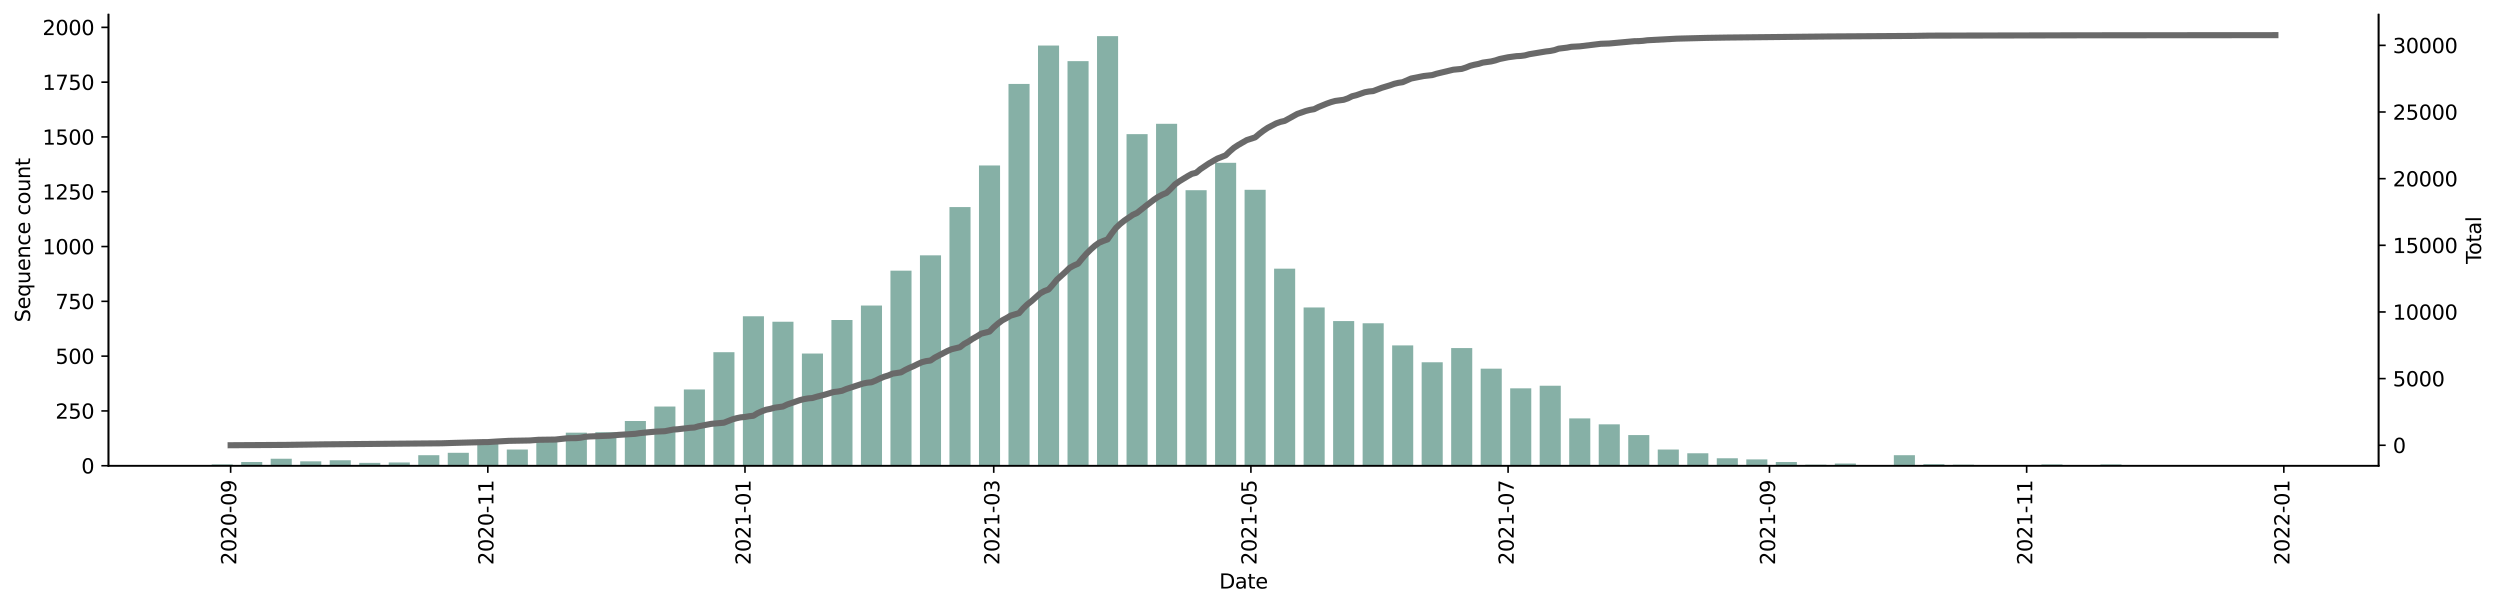 <?xml version="1.0" encoding="utf-8" standalone="no"?>
<!DOCTYPE svg PUBLIC "-//W3C//DTD SVG 1.1//EN"
  "http://www.w3.org/Graphics/SVG/1.1/DTD/svg11.dtd">
<svg height="298.621pt" version="1.1" viewBox="0 0 1229.019 298.621" width="1229.019pt" xmlns="http://www.w3.org/2000/svg" xmlns:xlink="http://www.w3.org/1999/xlink">
 <defs>
  <style type="text/css">*{stroke-linecap:butt;stroke-linejoin:round;}</style>
 </defs>
 <g id="figure_1">
  <g id="patch_1">
   <path d="M 0 298.621 
L 1229.019 298.621 
L 1229.019 0 
L 0 0 
z
" style="fill:#ffffff;"/>
  </g>
  <g id="axes_1">
   <g id="patch_2">
    <path d="M 53.328 228.96 
L 1169.328 228.96 
L 1169.328 7.2 
L 53.328 7.2 
z
" style="fill:#ffffff;"/>
   </g>
   <g id="patch_3">
    <path clip-path="url(#p6f75b465ba)" d="M 104.055 228.96 
L 114.418 228.96 
L 114.418 228.313 
L 104.055 228.313 
z
" style="fill:#86b0a6;"/>
   </g>
   <g id="patch_4">
    <path clip-path="url(#p6f75b465ba)" d="M 118.564 228.96 
L 128.927 228.96 
L 128.927 227.128 
L 118.564 227.128 
z
" style="fill:#86b0a6;"/>
   </g>
   <g id="patch_5">
    <path clip-path="url(#p6f75b465ba)" d="M 133.072 228.96 
L 143.435 228.96 
L 143.435 225.512 
L 133.072 225.512 
z
" style="fill:#86b0a6;"/>
   </g>
   <g id="patch_6">
    <path clip-path="url(#p6f75b465ba)" d="M 147.58 228.96 
L 157.943 228.96 
L 157.943 226.805 
L 147.58 226.805 
z
" style="fill:#86b0a6;"/>
   </g>
   <g id="patch_7">
    <path clip-path="url(#p6f75b465ba)" d="M 162.089 228.96 
L 172.452 228.96 
L 172.452 226.266 
L 162.089 226.266 
z
" style="fill:#86b0a6;"/>
   </g>
   <g id="patch_8">
    <path clip-path="url(#p6f75b465ba)" d="M 176.597 228.96 
L 186.96 228.96 
L 186.96 227.559 
L 176.597 227.559 
z
" style="fill:#86b0a6;"/>
   </g>
   <g id="patch_9">
    <path clip-path="url(#p6f75b465ba)" d="M 191.105 228.96 
L 201.468 228.96 
L 201.468 227.344 
L 191.105 227.344 
z
" style="fill:#86b0a6;"/>
   </g>
   <g id="patch_10">
    <path clip-path="url(#p6f75b465ba)" d="M 205.614 228.96 
L 215.977 228.96 
L 215.977 223.788 
L 205.614 223.788 
z
" style="fill:#86b0a6;"/>
   </g>
   <g id="patch_11">
    <path clip-path="url(#p6f75b465ba)" d="M 220.122 228.96 
L 230.485 228.96 
L 230.485 222.602 
L 220.122 222.602 
z
" style="fill:#86b0a6;"/>
   </g>
   <g id="patch_12">
    <path clip-path="url(#p6f75b465ba)" d="M 234.63 228.96 
L 244.993 228.96 
L 244.993 218.184 
L 234.63 218.184 
z
" style="fill:#86b0a6;"/>
   </g>
   <g id="patch_13">
    <path clip-path="url(#p6f75b465ba)" d="M 249.139 228.96 
L 259.502 228.96 
L 259.502 220.986 
L 249.139 220.986 
z
" style="fill:#86b0a6;"/>
   </g>
   <g id="patch_14">
    <path clip-path="url(#p6f75b465ba)" d="M 263.647 228.96 
L 274.01 228.96 
L 274.01 215.598 
L 263.647 215.598 
z
" style="fill:#86b0a6;"/>
   </g>
   <g id="patch_15">
    <path clip-path="url(#p6f75b465ba)" d="M 278.155 228.96 
L 288.518 228.96 
L 288.518 212.689 
L 278.155 212.689 
z
" style="fill:#86b0a6;"/>
   </g>
   <g id="patch_16">
    <path clip-path="url(#p6f75b465ba)" d="M 292.663 228.96 
L 303.027 228.96 
L 303.027 212.473 
L 292.663 212.473 
z
" style="fill:#86b0a6;"/>
   </g>
   <g id="patch_17">
    <path clip-path="url(#p6f75b465ba)" d="M 307.172 228.96 
L 317.535 228.96 
L 317.535 206.978 
L 307.172 206.978 
z
" style="fill:#86b0a6;"/>
   </g>
   <g id="patch_18">
    <path clip-path="url(#p6f75b465ba)" d="M 321.68 228.96 
L 332.043 228.96 
L 332.043 199.866 
L 321.68 199.866 
z
" style="fill:#86b0a6;"/>
   </g>
   <g id="patch_19">
    <path clip-path="url(#p6f75b465ba)" d="M 336.188 228.96 
L 346.551 228.96 
L 346.551 191.461 
L 336.188 191.461 
z
" style="fill:#86b0a6;"/>
   </g>
   <g id="patch_20">
    <path clip-path="url(#p6f75b465ba)" d="M 350.697 228.96 
L 361.06 228.96 
L 361.06 173.143 
L 350.697 173.143 
z
" style="fill:#86b0a6;"/>
   </g>
   <g id="patch_21">
    <path clip-path="url(#p6f75b465ba)" d="M 365.205 228.96 
L 375.568 228.96 
L 375.568 155.471 
L 365.205 155.471 
z
" style="fill:#86b0a6;"/>
   </g>
   <g id="patch_22">
    <path clip-path="url(#p6f75b465ba)" d="M 379.713 228.96 
L 390.076 228.96 
L 390.076 158.165 
L 379.713 158.165 
z
" style="fill:#86b0a6;"/>
   </g>
   <g id="patch_23">
    <path clip-path="url(#p6f75b465ba)" d="M 394.222 228.96 
L 404.585 228.96 
L 404.585 173.789 
L 394.222 173.789 
z
" style="fill:#86b0a6;"/>
   </g>
   <g id="patch_24">
    <path clip-path="url(#p6f75b465ba)" d="M 408.73 228.96 
L 419.093 228.96 
L 419.093 157.303 
L 408.73 157.303 
z
" style="fill:#86b0a6;"/>
   </g>
   <g id="patch_25">
    <path clip-path="url(#p6f75b465ba)" d="M 423.238 228.96 
L 433.601 228.96 
L 433.601 150.191 
L 423.238 150.191 
z
" style="fill:#86b0a6;"/>
   </g>
   <g id="patch_26">
    <path clip-path="url(#p6f75b465ba)" d="M 437.747 228.96 
L 448.11 228.96 
L 448.11 133.058 
L 437.747 133.058 
z
" style="fill:#86b0a6;"/>
   </g>
   <g id="patch_27">
    <path clip-path="url(#p6f75b465ba)" d="M 452.255 228.96 
L 462.618 228.96 
L 462.618 125.515 
L 452.255 125.515 
z
" style="fill:#86b0a6;"/>
   </g>
   <g id="patch_28">
    <path clip-path="url(#p6f75b465ba)" d="M 466.763 228.96 
L 477.126 228.96 
L 477.126 101.809 
L 466.763 101.809 
z
" style="fill:#86b0a6;"/>
   </g>
   <g id="patch_29">
    <path clip-path="url(#p6f75b465ba)" d="M 481.271 228.96 
L 491.635 228.96 
L 491.635 81.336 
L 481.271 81.336 
z
" style="fill:#86b0a6;"/>
   </g>
   <g id="patch_30">
    <path clip-path="url(#p6f75b465ba)" d="M 495.78 228.96 
L 506.143 228.96 
L 506.143 41.251 
L 495.78 41.251 
z
" style="fill:#86b0a6;"/>
   </g>
   <g id="patch_31">
    <path clip-path="url(#p6f75b465ba)" d="M 510.288 228.96 
L 520.651 228.96 
L 520.651 22.393 
L 510.288 22.393 
z
" style="fill:#86b0a6;"/>
   </g>
   <g id="patch_32">
    <path clip-path="url(#p6f75b465ba)" d="M 524.796 228.96 
L 535.159 228.96 
L 535.159 30.044 
L 524.796 30.044 
z
" style="fill:#86b0a6;"/>
   </g>
   <g id="patch_33">
    <path clip-path="url(#p6f75b465ba)" d="M 539.305 228.96 
L 549.668 228.96 
L 549.668 17.76 
L 539.305 17.76 
z
" style="fill:#86b0a6;"/>
   </g>
   <g id="patch_34">
    <path clip-path="url(#p6f75b465ba)" d="M 553.813 228.96 
L 564.176 228.96 
L 564.176 65.927 
L 553.813 65.927 
z
" style="fill:#86b0a6;"/>
   </g>
   <g id="patch_35">
    <path clip-path="url(#p6f75b465ba)" d="M 568.321 228.96 
L 578.684 228.96 
L 578.684 60.862 
L 568.321 60.862 
z
" style="fill:#86b0a6;"/>
   </g>
   <g id="patch_36">
    <path clip-path="url(#p6f75b465ba)" d="M 582.83 228.96 
L 593.193 228.96 
L 593.193 93.512 
L 582.83 93.512 
z
" style="fill:#86b0a6;"/>
   </g>
   <g id="patch_37">
    <path clip-path="url(#p6f75b465ba)" d="M 597.338 228.96 
L 607.701 228.96 
L 607.701 80.042 
L 597.338 80.042 
z
" style="fill:#86b0a6;"/>
   </g>
   <g id="patch_38">
    <path clip-path="url(#p6f75b465ba)" d="M 611.846 228.96 
L 622.209 228.96 
L 622.209 93.296 
L 611.846 93.296 
z
" style="fill:#86b0a6;"/>
   </g>
   <g id="patch_39">
    <path clip-path="url(#p6f75b465ba)" d="M 626.355 228.96 
L 636.718 228.96 
L 636.718 132.088 
L 626.355 132.088 
z
" style="fill:#86b0a6;"/>
   </g>
   <g id="patch_40">
    <path clip-path="url(#p6f75b465ba)" d="M 640.863 228.96 
L 651.226 228.96 
L 651.226 151.161 
L 640.863 151.161 
z
" style="fill:#86b0a6;"/>
   </g>
   <g id="patch_41">
    <path clip-path="url(#p6f75b465ba)" d="M 655.371 228.96 
L 665.734 228.96 
L 665.734 157.842 
L 655.371 157.842 
z
" style="fill:#86b0a6;"/>
   </g>
   <g id="patch_42">
    <path clip-path="url(#p6f75b465ba)" d="M 669.88 228.96 
L 680.243 228.96 
L 680.243 158.919 
L 669.88 158.919 
z
" style="fill:#86b0a6;"/>
   </g>
   <g id="patch_43">
    <path clip-path="url(#p6f75b465ba)" d="M 684.388 228.96 
L 694.751 228.96 
L 694.751 169.802 
L 684.388 169.802 
z
" style="fill:#86b0a6;"/>
   </g>
   <g id="patch_44">
    <path clip-path="url(#p6f75b465ba)" d="M 698.896 228.96 
L 709.259 228.96 
L 709.259 178.1 
L 698.896 178.1 
z
" style="fill:#86b0a6;"/>
   </g>
   <g id="patch_45">
    <path clip-path="url(#p6f75b465ba)" d="M 713.404 228.96 
L 723.768 228.96 
L 723.768 171.096 
L 713.404 171.096 
z
" style="fill:#86b0a6;"/>
   </g>
   <g id="patch_46">
    <path clip-path="url(#p6f75b465ba)" d="M 727.913 228.96 
L 738.276 228.96 
L 738.276 181.224 
L 727.913 181.224 
z
" style="fill:#86b0a6;"/>
   </g>
   <g id="patch_47">
    <path clip-path="url(#p6f75b465ba)" d="M 742.421 228.96 
L 752.784 228.96 
L 752.784 190.922 
L 742.421 190.922 
z
" style="fill:#86b0a6;"/>
   </g>
   <g id="patch_48">
    <path clip-path="url(#p6f75b465ba)" d="M 756.929 228.96 
L 767.292 228.96 
L 767.292 189.629 
L 756.929 189.629 
z
" style="fill:#86b0a6;"/>
   </g>
   <g id="patch_49">
    <path clip-path="url(#p6f75b465ba)" d="M 771.438 228.96 
L 781.801 228.96 
L 781.801 205.685 
L 771.438 205.685 
z
" style="fill:#86b0a6;"/>
   </g>
   <g id="patch_50">
    <path clip-path="url(#p6f75b465ba)" d="M 785.946 228.96 
L 796.309 228.96 
L 796.309 208.594 
L 785.946 208.594 
z
" style="fill:#86b0a6;"/>
   </g>
   <g id="patch_51">
    <path clip-path="url(#p6f75b465ba)" d="M 800.454 228.96 
L 810.817 228.96 
L 810.817 213.874 
L 800.454 213.874 
z
" style="fill:#86b0a6;"/>
   </g>
   <g id="patch_52">
    <path clip-path="url(#p6f75b465ba)" d="M 814.963 228.96 
L 825.326 228.96 
L 825.326 220.986 
L 814.963 220.986 
z
" style="fill:#86b0a6;"/>
   </g>
   <g id="patch_53">
    <path clip-path="url(#p6f75b465ba)" d="M 829.471 228.96 
L 839.834 228.96 
L 839.834 222.818 
L 829.471 222.818 
z
" style="fill:#86b0a6;"/>
   </g>
   <g id="patch_54">
    <path clip-path="url(#p6f75b465ba)" d="M 843.979 228.96 
L 854.342 228.96 
L 854.342 225.296 
L 843.979 225.296 
z
" style="fill:#86b0a6;"/>
   </g>
   <g id="patch_55">
    <path clip-path="url(#p6f75b465ba)" d="M 858.488 228.96 
L 868.851 228.96 
L 868.851 225.835 
L 858.488 225.835 
z
" style="fill:#86b0a6;"/>
   </g>
   <g id="patch_56">
    <path clip-path="url(#p6f75b465ba)" d="M 872.996 228.96 
L 883.359 228.96 
L 883.359 227.128 
L 872.996 227.128 
z
" style="fill:#86b0a6;"/>
   </g>
   <g id="patch_57">
    <path clip-path="url(#p6f75b465ba)" d="M 887.504 228.96 
L 897.867 228.96 
L 897.867 228.421 
L 887.504 228.421 
z
" style="fill:#86b0a6;"/>
   </g>
   <g id="patch_58">
    <path clip-path="url(#p6f75b465ba)" d="M 902.012 228.96 
L 912.376 228.96 
L 912.376 227.882 
L 902.012 227.882 
z
" style="fill:#86b0a6;"/>
   </g>
   <g id="patch_59">
    <path clip-path="url(#p6f75b465ba)" d="M 916.521 228.96 
L 926.884 228.96 
L 926.884 228.744 
L 916.521 228.744 
z
" style="fill:#86b0a6;"/>
   </g>
   <g id="patch_60">
    <path clip-path="url(#p6f75b465ba)" d="M 931.029 228.96 
L 941.392 228.96 
L 941.392 223.788 
L 931.029 223.788 
z
" style="fill:#86b0a6;"/>
   </g>
   <g id="patch_61">
    <path clip-path="url(#p6f75b465ba)" d="M 945.537 228.96 
L 955.901 228.96 
L 955.901 228.206 
L 945.537 228.206 
z
" style="fill:#86b0a6;"/>
   </g>
   <g id="patch_62">
    <path clip-path="url(#p6f75b465ba)" d="M 960.046 228.96 
L 970.409 228.96 
L 970.409 228.421 
L 960.046 228.421 
z
" style="fill:#86b0a6;"/>
   </g>
   <g id="patch_63">
    <path clip-path="url(#p6f75b465ba)" d="M 974.554 228.96 
L 984.917 228.96 
L 984.917 228.637 
L 974.554 228.637 
z
" style="fill:#86b0a6;"/>
   </g>
   <g id="patch_64">
    <path clip-path="url(#p6f75b465ba)" d="M 989.062 228.96 
L 999.425 228.96 
L 999.425 228.637 
L 989.062 228.637 
z
" style="fill:#86b0a6;"/>
   </g>
   <g id="patch_65">
    <path clip-path="url(#p6f75b465ba)" d="M 1003.571 228.96 
L 1013.934 228.96 
L 1013.934 228.313 
L 1003.571 228.313 
z
" style="fill:#86b0a6;"/>
   </g>
   <g id="patch_66">
    <path clip-path="url(#p6f75b465ba)" d="M 1018.079 228.96 
L 1028.442 228.96 
L 1028.442 228.852 
L 1018.079 228.852 
z
" style="fill:#86b0a6;"/>
   </g>
   <g id="patch_67">
    <path clip-path="url(#p6f75b465ba)" d="M 1032.587 228.96 
L 1042.95 228.96 
L 1042.95 228.313 
L 1032.587 228.313 
z
" style="fill:#86b0a6;"/>
   </g>
   <g id="patch_68">
    <path clip-path="url(#p6f75b465ba)" d="M 1047.096 228.96 
L 1057.459 228.96 
L 1057.459 228.744 
L 1047.096 228.744 
z
" style="fill:#86b0a6;"/>
   </g>
   <g id="patch_69">
    <path clip-path="url(#p6f75b465ba)" d="M 1061.604 228.96 
L 1071.967 228.96 
L 1071.967 228.852 
L 1061.604 228.852 
z
" style="fill:#86b0a6;"/>
   </g>
   <g id="patch_70">
    <path clip-path="url(#p6f75b465ba)" d="M 1076.112 228.96 
L 1086.475 228.96 
L 1086.475 228.852 
L 1076.112 228.852 
z
" style="fill:#86b0a6;"/>
   </g>
   <g id="patch_71">
    <path clip-path="url(#p6f75b465ba)" d="M 1105.129 228.96 
L 1115.492 228.96 
L 1115.492 228.852 
L 1105.129 228.852 
z
" style="fill:#86b0a6;"/>
   </g>
   <g id="matplotlib.axis_1">
    <g id="xtick_1">
     <g id="line2d_1">
      <defs>
       <path d="M 0 0 
L 0 3.5 
" id="m4bc724c3d4" style="stroke:#000000;stroke-width:0.8;"/>
      </defs>
      <g>
       <use style="stroke:#000000;stroke-width:0.8;" x="113.382" xlink:href="#m4bc724c3d4" y="228.96"/>
      </g>
     </g>
     <g id="text_1">
      <!-- 2020-09 -->
      <g transform="translate(116.142 277.743)rotate(-90)scale(0.1 -0.1)">
       <defs>
        <path d="M 1228 531 
L 3431 531 
L 3431 0 
L 469 0 
L 469 531 
Q 828 903 1448 1529 
Q 2069 2156 2228 2338 
Q 2531 2678 2651 2914 
Q 2772 3150 2772 3378 
Q 2772 3750 2511 3984 
Q 2250 4219 1831 4219 
Q 1534 4219 1204 4116 
Q 875 4013 500 3803 
L 500 4441 
Q 881 4594 1212 4672 
Q 1544 4750 1819 4750 
Q 2544 4750 2975 4387 
Q 3406 4025 3406 3419 
Q 3406 3131 3298 2873 
Q 3191 2616 2906 2266 
Q 2828 2175 2409 1742 
Q 1991 1309 1228 531 
z
" id="DejaVuSans-32" transform="scale(0.016)"/>
        <path d="M 2034 4250 
Q 1547 4250 1301 3770 
Q 1056 3291 1056 2328 
Q 1056 1369 1301 889 
Q 1547 409 2034 409 
Q 2525 409 2770 889 
Q 3016 1369 3016 2328 
Q 3016 3291 2770 3770 
Q 2525 4250 2034 4250 
z
M 2034 4750 
Q 2819 4750 3233 4129 
Q 3647 3509 3647 2328 
Q 3647 1150 3233 529 
Q 2819 -91 2034 -91 
Q 1250 -91 836 529 
Q 422 1150 422 2328 
Q 422 3509 836 4129 
Q 1250 4750 2034 4750 
z
" id="DejaVuSans-30" transform="scale(0.016)"/>
        <path d="M 313 2009 
L 1997 2009 
L 1997 1497 
L 313 1497 
L 313 2009 
z
" id="DejaVuSans-2d" transform="scale(0.016)"/>
        <path d="M 703 97 
L 703 672 
Q 941 559 1184 500 
Q 1428 441 1663 441 
Q 2288 441 2617 861 
Q 2947 1281 2994 2138 
Q 2813 1869 2534 1725 
Q 2256 1581 1919 1581 
Q 1219 1581 811 2004 
Q 403 2428 403 3163 
Q 403 3881 828 4315 
Q 1253 4750 1959 4750 
Q 2769 4750 3195 4129 
Q 3622 3509 3622 2328 
Q 3622 1225 3098 567 
Q 2575 -91 1691 -91 
Q 1453 -91 1209 -44 
Q 966 3 703 97 
z
M 1959 2075 
Q 2384 2075 2632 2365 
Q 2881 2656 2881 3163 
Q 2881 3666 2632 3958 
Q 2384 4250 1959 4250 
Q 1534 4250 1286 3958 
Q 1038 3666 1038 3163 
Q 1038 2656 1286 2365 
Q 1534 2075 1959 2075 
z
" id="DejaVuSans-39" transform="scale(0.016)"/>
       </defs>
       <use xlink:href="#DejaVuSans-32"/>
       <use x="63.623" xlink:href="#DejaVuSans-30"/>
       <use x="127.246" xlink:href="#DejaVuSans-32"/>
       <use x="190.869" xlink:href="#DejaVuSans-30"/>
       <use x="254.492" xlink:href="#DejaVuSans-2d"/>
       <use x="290.576" xlink:href="#DejaVuSans-30"/>
       <use x="354.199" xlink:href="#DejaVuSans-39"/>
      </g>
     </g>
    </g>
    <g id="xtick_2">
     <g id="line2d_2">
      <g>
       <use style="stroke:#000000;stroke-width:0.8;" x="239.812" xlink:href="#m4bc724c3d4" y="228.96"/>
      </g>
     </g>
     <g id="text_2">
      <!-- 2020-11 -->
      <g transform="translate(242.571 277.743)rotate(-90)scale(0.1 -0.1)">
       <defs>
        <path d="M 794 531 
L 1825 531 
L 1825 4091 
L 703 3866 
L 703 4441 
L 1819 4666 
L 2450 4666 
L 2450 531 
L 3481 531 
L 3481 0 
L 794 0 
L 794 531 
z
" id="DejaVuSans-31" transform="scale(0.016)"/>
       </defs>
       <use xlink:href="#DejaVuSans-32"/>
       <use x="63.623" xlink:href="#DejaVuSans-30"/>
       <use x="127.246" xlink:href="#DejaVuSans-32"/>
       <use x="190.869" xlink:href="#DejaVuSans-30"/>
       <use x="254.492" xlink:href="#DejaVuSans-2d"/>
       <use x="290.576" xlink:href="#DejaVuSans-31"/>
       <use x="354.199" xlink:href="#DejaVuSans-31"/>
      </g>
     </g>
    </g>
    <g id="xtick_3">
     <g id="line2d_3">
      <g>
       <use style="stroke:#000000;stroke-width:0.8;" x="366.241" xlink:href="#m4bc724c3d4" y="228.96"/>
      </g>
     </g>
     <g id="text_3">
      <!-- 2021-01 -->
      <g transform="translate(369.001 277.743)rotate(-90)scale(0.1 -0.1)">
       <use xlink:href="#DejaVuSans-32"/>
       <use x="63.623" xlink:href="#DejaVuSans-30"/>
       <use x="127.246" xlink:href="#DejaVuSans-32"/>
       <use x="190.869" xlink:href="#DejaVuSans-31"/>
       <use x="254.492" xlink:href="#DejaVuSans-2d"/>
       <use x="290.576" xlink:href="#DejaVuSans-30"/>
       <use x="354.199" xlink:href="#DejaVuSans-31"/>
      </g>
     </g>
    </g>
    <g id="xtick_4">
     <g id="line2d_4">
      <g>
       <use style="stroke:#000000;stroke-width:0.8;" x="488.526" xlink:href="#m4bc724c3d4" y="228.96"/>
      </g>
     </g>
     <g id="text_4">
      <!-- 2021-03 -->
      <g transform="translate(491.285 277.743)rotate(-90)scale(0.1 -0.1)">
       <defs>
        <path d="M 2597 2516 
Q 3050 2419 3304 2112 
Q 3559 1806 3559 1356 
Q 3559 666 3084 287 
Q 2609 -91 1734 -91 
Q 1441 -91 1130 -33 
Q 819 25 488 141 
L 488 750 
Q 750 597 1062 519 
Q 1375 441 1716 441 
Q 2309 441 2620 675 
Q 2931 909 2931 1356 
Q 2931 1769 2642 2001 
Q 2353 2234 1838 2234 
L 1294 2234 
L 1294 2753 
L 1863 2753 
Q 2328 2753 2575 2939 
Q 2822 3125 2822 3475 
Q 2822 3834 2567 4026 
Q 2313 4219 1838 4219 
Q 1578 4219 1281 4162 
Q 984 4106 628 3988 
L 628 4550 
Q 988 4650 1302 4700 
Q 1616 4750 1894 4750 
Q 2613 4750 3031 4423 
Q 3450 4097 3450 3541 
Q 3450 3153 3228 2886 
Q 3006 2619 2597 2516 
z
" id="DejaVuSans-33" transform="scale(0.016)"/>
       </defs>
       <use xlink:href="#DejaVuSans-32"/>
       <use x="63.623" xlink:href="#DejaVuSans-30"/>
       <use x="127.246" xlink:href="#DejaVuSans-32"/>
       <use x="190.869" xlink:href="#DejaVuSans-31"/>
       <use x="254.492" xlink:href="#DejaVuSans-2d"/>
       <use x="290.576" xlink:href="#DejaVuSans-30"/>
       <use x="354.199" xlink:href="#DejaVuSans-33"/>
      </g>
     </g>
    </g>
    <g id="xtick_5">
     <g id="line2d_5">
      <g>
       <use style="stroke:#000000;stroke-width:0.8;" x="614.955" xlink:href="#m4bc724c3d4" y="228.96"/>
      </g>
     </g>
     <g id="text_5">
      <!-- 2021-05 -->
      <g transform="translate(617.715 277.743)rotate(-90)scale(0.1 -0.1)">
       <defs>
        <path d="M 691 4666 
L 3169 4666 
L 3169 4134 
L 1269 4134 
L 1269 2991 
Q 1406 3038 1543 3061 
Q 1681 3084 1819 3084 
Q 2600 3084 3056 2656 
Q 3513 2228 3513 1497 
Q 3513 744 3044 326 
Q 2575 -91 1722 -91 
Q 1428 -91 1123 -41 
Q 819 9 494 109 
L 494 744 
Q 775 591 1075 516 
Q 1375 441 1709 441 
Q 2250 441 2565 725 
Q 2881 1009 2881 1497 
Q 2881 1984 2565 2268 
Q 2250 2553 1709 2553 
Q 1456 2553 1204 2497 
Q 953 2441 691 2322 
L 691 4666 
z
" id="DejaVuSans-35" transform="scale(0.016)"/>
       </defs>
       <use xlink:href="#DejaVuSans-32"/>
       <use x="63.623" xlink:href="#DejaVuSans-30"/>
       <use x="127.246" xlink:href="#DejaVuSans-32"/>
       <use x="190.869" xlink:href="#DejaVuSans-31"/>
       <use x="254.492" xlink:href="#DejaVuSans-2d"/>
       <use x="290.576" xlink:href="#DejaVuSans-30"/>
       <use x="354.199" xlink:href="#DejaVuSans-35"/>
      </g>
     </g>
    </g>
    <g id="xtick_6">
     <g id="line2d_6">
      <g>
       <use style="stroke:#000000;stroke-width:0.8;" x="741.385" xlink:href="#m4bc724c3d4" y="228.96"/>
      </g>
     </g>
     <g id="text_6">
      <!-- 2021-07 -->
      <g transform="translate(744.144 277.743)rotate(-90)scale(0.1 -0.1)">
       <defs>
        <path d="M 525 4666 
L 3525 4666 
L 3525 4397 
L 1831 0 
L 1172 0 
L 2766 4134 
L 525 4134 
L 525 4666 
z
" id="DejaVuSans-37" transform="scale(0.016)"/>
       </defs>
       <use xlink:href="#DejaVuSans-32"/>
       <use x="63.623" xlink:href="#DejaVuSans-30"/>
       <use x="127.246" xlink:href="#DejaVuSans-32"/>
       <use x="190.869" xlink:href="#DejaVuSans-31"/>
       <use x="254.492" xlink:href="#DejaVuSans-2d"/>
       <use x="290.576" xlink:href="#DejaVuSans-30"/>
       <use x="354.199" xlink:href="#DejaVuSans-37"/>
      </g>
     </g>
    </g>
    <g id="xtick_7">
     <g id="line2d_7">
      <g>
       <use style="stroke:#000000;stroke-width:0.8;" x="869.887" xlink:href="#m4bc724c3d4" y="228.96"/>
      </g>
     </g>
     <g id="text_7">
      <!-- 2021-09 -->
      <g transform="translate(872.646 277.743)rotate(-90)scale(0.1 -0.1)">
       <use xlink:href="#DejaVuSans-32"/>
       <use x="63.623" xlink:href="#DejaVuSans-30"/>
       <use x="127.246" xlink:href="#DejaVuSans-32"/>
       <use x="190.869" xlink:href="#DejaVuSans-31"/>
       <use x="254.492" xlink:href="#DejaVuSans-2d"/>
       <use x="290.576" xlink:href="#DejaVuSans-30"/>
       <use x="354.199" xlink:href="#DejaVuSans-39"/>
      </g>
     </g>
    </g>
    <g id="xtick_8">
     <g id="line2d_8">
      <g>
       <use style="stroke:#000000;stroke-width:0.8;" x="996.317" xlink:href="#m4bc724c3d4" y="228.96"/>
      </g>
     </g>
     <g id="text_8">
      <!-- 2021-11 -->
      <g transform="translate(999.076 277.743)rotate(-90)scale(0.1 -0.1)">
       <use xlink:href="#DejaVuSans-32"/>
       <use x="63.623" xlink:href="#DejaVuSans-30"/>
       <use x="127.246" xlink:href="#DejaVuSans-32"/>
       <use x="190.869" xlink:href="#DejaVuSans-31"/>
       <use x="254.492" xlink:href="#DejaVuSans-2d"/>
       <use x="290.576" xlink:href="#DejaVuSans-31"/>
       <use x="354.199" xlink:href="#DejaVuSans-31"/>
      </g>
     </g>
    </g>
    <g id="xtick_9">
     <g id="line2d_9">
      <g>
       <use style="stroke:#000000;stroke-width:0.8;" x="1122.746" xlink:href="#m4bc724c3d4" y="228.96"/>
      </g>
     </g>
     <g id="text_9">
      <!-- 2022-01 -->
      <g transform="translate(1125.505 277.743)rotate(-90)scale(0.1 -0.1)">
       <use xlink:href="#DejaVuSans-32"/>
       <use x="63.623" xlink:href="#DejaVuSans-30"/>
       <use x="127.246" xlink:href="#DejaVuSans-32"/>
       <use x="190.869" xlink:href="#DejaVuSans-32"/>
       <use x="254.492" xlink:href="#DejaVuSans-2d"/>
       <use x="290.576" xlink:href="#DejaVuSans-30"/>
       <use x="354.199" xlink:href="#DejaVuSans-31"/>
      </g>
     </g>
    </g>
    <g id="text_10">
     <!-- Date -->
     <g transform="translate(599.377 289.341)scale(0.1 -0.1)">
      <defs>
       <path d="M 1259 4147 
L 1259 519 
L 2022 519 
Q 2988 519 3436 956 
Q 3884 1394 3884 2338 
Q 3884 3275 3436 3711 
Q 2988 4147 2022 4147 
L 1259 4147 
z
M 628 4666 
L 1925 4666 
Q 3281 4666 3915 4102 
Q 4550 3538 4550 2338 
Q 4550 1131 3912 565 
Q 3275 0 1925 0 
L 628 0 
L 628 4666 
z
" id="DejaVuSans-44" transform="scale(0.016)"/>
       <path d="M 2194 1759 
Q 1497 1759 1228 1600 
Q 959 1441 959 1056 
Q 959 750 1161 570 
Q 1363 391 1709 391 
Q 2188 391 2477 730 
Q 2766 1069 2766 1631 
L 2766 1759 
L 2194 1759 
z
M 3341 1997 
L 3341 0 
L 2766 0 
L 2766 531 
Q 2569 213 2275 61 
Q 1981 -91 1556 -91 
Q 1019 -91 701 211 
Q 384 513 384 1019 
Q 384 1609 779 1909 
Q 1175 2209 1959 2209 
L 2766 2209 
L 2766 2266 
Q 2766 2663 2505 2880 
Q 2244 3097 1772 3097 
Q 1472 3097 1187 3025 
Q 903 2953 641 2809 
L 641 3341 
Q 956 3463 1253 3523 
Q 1550 3584 1831 3584 
Q 2591 3584 2966 3190 
Q 3341 2797 3341 1997 
z
" id="DejaVuSans-61" transform="scale(0.016)"/>
       <path d="M 1172 4494 
L 1172 3500 
L 2356 3500 
L 2356 3053 
L 1172 3053 
L 1172 1153 
Q 1172 725 1289 603 
Q 1406 481 1766 481 
L 2356 481 
L 2356 0 
L 1766 0 
Q 1100 0 847 248 
Q 594 497 594 1153 
L 594 3053 
L 172 3053 
L 172 3500 
L 594 3500 
L 594 4494 
L 1172 4494 
z
" id="DejaVuSans-74" transform="scale(0.016)"/>
       <path d="M 3597 1894 
L 3597 1613 
L 953 1613 
Q 991 1019 1311 708 
Q 1631 397 2203 397 
Q 2534 397 2845 478 
Q 3156 559 3463 722 
L 3463 178 
Q 3153 47 2828 -22 
Q 2503 -91 2169 -91 
Q 1331 -91 842 396 
Q 353 884 353 1716 
Q 353 2575 817 3079 
Q 1281 3584 2069 3584 
Q 2775 3584 3186 3129 
Q 3597 2675 3597 1894 
z
M 3022 2063 
Q 3016 2534 2758 2815 
Q 2500 3097 2075 3097 
Q 1594 3097 1305 2825 
Q 1016 2553 972 2059 
L 3022 2063 
z
" id="DejaVuSans-65" transform="scale(0.016)"/>
      </defs>
      <use xlink:href="#DejaVuSans-44"/>
      <use x="77.002" xlink:href="#DejaVuSans-61"/>
      <use x="138.281" xlink:href="#DejaVuSans-74"/>
      <use x="177.49" xlink:href="#DejaVuSans-65"/>
     </g>
    </g>
   </g>
   <g id="matplotlib.axis_2">
    <g id="ytick_1">
     <g id="line2d_10">
      <defs>
       <path d="M 0 0 
L -3.5 0 
" id="mfbf4c41129" style="stroke:#000000;stroke-width:0.8;"/>
      </defs>
      <g>
       <use style="stroke:#000000;stroke-width:0.8;" x="53.328" xlink:href="#mfbf4c41129" y="228.96"/>
      </g>
     </g>
     <g id="text_11">
      <!-- 0 -->
      <g transform="translate(39.966 232.759)scale(0.1 -0.1)">
       <use xlink:href="#DejaVuSans-30"/>
      </g>
     </g>
    </g>
    <g id="ytick_2">
     <g id="line2d_11">
      <g>
       <use style="stroke:#000000;stroke-width:0.8;" x="53.328" xlink:href="#mfbf4c41129" y="202.021"/>
      </g>
     </g>
     <g id="text_12">
      <!-- 250 -->
      <g transform="translate(27.241 205.82)scale(0.1 -0.1)">
       <use xlink:href="#DejaVuSans-32"/>
       <use x="63.623" xlink:href="#DejaVuSans-35"/>
       <use x="127.246" xlink:href="#DejaVuSans-30"/>
      </g>
     </g>
    </g>
    <g id="ytick_3">
     <g id="line2d_12">
      <g>
       <use style="stroke:#000000;stroke-width:0.8;" x="53.328" xlink:href="#mfbf4c41129" y="175.082"/>
      </g>
     </g>
     <g id="text_13">
      <!-- 500 -->
      <g transform="translate(27.241 178.882)scale(0.1 -0.1)">
       <use xlink:href="#DejaVuSans-35"/>
       <use x="63.623" xlink:href="#DejaVuSans-30"/>
       <use x="127.246" xlink:href="#DejaVuSans-30"/>
      </g>
     </g>
    </g>
    <g id="ytick_4">
     <g id="line2d_13">
      <g>
       <use style="stroke:#000000;stroke-width:0.8;" x="53.328" xlink:href="#mfbf4c41129" y="148.144"/>
      </g>
     </g>
     <g id="text_14">
      <!-- 750 -->
      <g transform="translate(27.241 151.943)scale(0.1 -0.1)">
       <use xlink:href="#DejaVuSans-37"/>
       <use x="63.623" xlink:href="#DejaVuSans-35"/>
       <use x="127.246" xlink:href="#DejaVuSans-30"/>
      </g>
     </g>
    </g>
    <g id="ytick_5">
     <g id="line2d_14">
      <g>
       <use style="stroke:#000000;stroke-width:0.8;" x="53.328" xlink:href="#mfbf4c41129" y="121.205"/>
      </g>
     </g>
     <g id="text_15">
      <!-- 1000 -->
      <g transform="translate(20.878 125.004)scale(0.1 -0.1)">
       <use xlink:href="#DejaVuSans-31"/>
       <use x="63.623" xlink:href="#DejaVuSans-30"/>
       <use x="127.246" xlink:href="#DejaVuSans-30"/>
       <use x="190.869" xlink:href="#DejaVuSans-30"/>
      </g>
     </g>
    </g>
    <g id="ytick_6">
     <g id="line2d_15">
      <g>
       <use style="stroke:#000000;stroke-width:0.8;" x="53.328" xlink:href="#mfbf4c41129" y="94.266"/>
      </g>
     </g>
     <g id="text_16">
      <!-- 1250 -->
      <g transform="translate(20.878 98.065)scale(0.1 -0.1)">
       <use xlink:href="#DejaVuSans-31"/>
       <use x="63.623" xlink:href="#DejaVuSans-32"/>
       <use x="127.246" xlink:href="#DejaVuSans-35"/>
       <use x="190.869" xlink:href="#DejaVuSans-30"/>
      </g>
     </g>
    </g>
    <g id="ytick_7">
     <g id="line2d_16">
      <g>
       <use style="stroke:#000000;stroke-width:0.8;" x="53.328" xlink:href="#mfbf4c41129" y="67.327"/>
      </g>
     </g>
     <g id="text_17">
      <!-- 1500 -->
      <g transform="translate(20.878 71.127)scale(0.1 -0.1)">
       <use xlink:href="#DejaVuSans-31"/>
       <use x="63.623" xlink:href="#DejaVuSans-35"/>
       <use x="127.246" xlink:href="#DejaVuSans-30"/>
       <use x="190.869" xlink:href="#DejaVuSans-30"/>
      </g>
     </g>
    </g>
    <g id="ytick_8">
     <g id="line2d_17">
      <g>
       <use style="stroke:#000000;stroke-width:0.8;" x="53.328" xlink:href="#mfbf4c41129" y="40.389"/>
      </g>
     </g>
     <g id="text_18">
      <!-- 1750 -->
      <g transform="translate(20.878 44.188)scale(0.1 -0.1)">
       <use xlink:href="#DejaVuSans-31"/>
       <use x="63.623" xlink:href="#DejaVuSans-37"/>
       <use x="127.246" xlink:href="#DejaVuSans-35"/>
       <use x="190.869" xlink:href="#DejaVuSans-30"/>
      </g>
     </g>
    </g>
    <g id="ytick_9">
     <g id="line2d_18">
      <g>
       <use style="stroke:#000000;stroke-width:0.8;" x="53.328" xlink:href="#mfbf4c41129" y="13.45"/>
      </g>
     </g>
     <g id="text_19">
      <!-- 2000 -->
      <g transform="translate(20.878 17.249)scale(0.1 -0.1)">
       <use xlink:href="#DejaVuSans-32"/>
       <use x="63.623" xlink:href="#DejaVuSans-30"/>
       <use x="127.246" xlink:href="#DejaVuSans-30"/>
       <use x="190.869" xlink:href="#DejaVuSans-30"/>
      </g>
     </g>
    </g>
    <g id="text_20">
     <!-- Sequence count -->
     <g transform="translate(14.798 158.44)rotate(-90)scale(0.1 -0.1)">
      <defs>
       <path d="M 3425 4513 
L 3425 3897 
Q 3066 4069 2747 4153 
Q 2428 4238 2131 4238 
Q 1616 4238 1336 4038 
Q 1056 3838 1056 3469 
Q 1056 3159 1242 3001 
Q 1428 2844 1947 2747 
L 2328 2669 
Q 3034 2534 3370 2195 
Q 3706 1856 3706 1288 
Q 3706 609 3251 259 
Q 2797 -91 1919 -91 
Q 1588 -91 1214 -16 
Q 841 59 441 206 
L 441 856 
Q 825 641 1194 531 
Q 1563 422 1919 422 
Q 2459 422 2753 634 
Q 3047 847 3047 1241 
Q 3047 1584 2836 1778 
Q 2625 1972 2144 2069 
L 1759 2144 
Q 1053 2284 737 2584 
Q 422 2884 422 3419 
Q 422 4038 858 4394 
Q 1294 4750 2059 4750 
Q 2388 4750 2728 4690 
Q 3069 4631 3425 4513 
z
" id="DejaVuSans-53" transform="scale(0.016)"/>
       <path d="M 947 1747 
Q 947 1113 1208 752 
Q 1469 391 1925 391 
Q 2381 391 2643 752 
Q 2906 1113 2906 1747 
Q 2906 2381 2643 2742 
Q 2381 3103 1925 3103 
Q 1469 3103 1208 2742 
Q 947 2381 947 1747 
z
M 2906 525 
Q 2725 213 2448 61 
Q 2172 -91 1784 -91 
Q 1150 -91 751 415 
Q 353 922 353 1747 
Q 353 2572 751 3078 
Q 1150 3584 1784 3584 
Q 2172 3584 2448 3432 
Q 2725 3281 2906 2969 
L 2906 3500 
L 3481 3500 
L 3481 -1331 
L 2906 -1331 
L 2906 525 
z
" id="DejaVuSans-71" transform="scale(0.016)"/>
       <path d="M 544 1381 
L 544 3500 
L 1119 3500 
L 1119 1403 
Q 1119 906 1312 657 
Q 1506 409 1894 409 
Q 2359 409 2629 706 
Q 2900 1003 2900 1516 
L 2900 3500 
L 3475 3500 
L 3475 0 
L 2900 0 
L 2900 538 
Q 2691 219 2414 64 
Q 2138 -91 1772 -91 
Q 1169 -91 856 284 
Q 544 659 544 1381 
z
M 1991 3584 
L 1991 3584 
z
" id="DejaVuSans-75" transform="scale(0.016)"/>
       <path d="M 3513 2113 
L 3513 0 
L 2938 0 
L 2938 2094 
Q 2938 2591 2744 2837 
Q 2550 3084 2163 3084 
Q 1697 3084 1428 2787 
Q 1159 2491 1159 1978 
L 1159 0 
L 581 0 
L 581 3500 
L 1159 3500 
L 1159 2956 
Q 1366 3272 1645 3428 
Q 1925 3584 2291 3584 
Q 2894 3584 3203 3211 
Q 3513 2838 3513 2113 
z
" id="DejaVuSans-6e" transform="scale(0.016)"/>
       <path d="M 3122 3366 
L 3122 2828 
Q 2878 2963 2633 3030 
Q 2388 3097 2138 3097 
Q 1578 3097 1268 2742 
Q 959 2388 959 1747 
Q 959 1106 1268 751 
Q 1578 397 2138 397 
Q 2388 397 2633 464 
Q 2878 531 3122 666 
L 3122 134 
Q 2881 22 2623 -34 
Q 2366 -91 2075 -91 
Q 1284 -91 818 406 
Q 353 903 353 1747 
Q 353 2603 823 3093 
Q 1294 3584 2113 3584 
Q 2378 3584 2631 3529 
Q 2884 3475 3122 3366 
z
" id="DejaVuSans-63" transform="scale(0.016)"/>
       <path id="DejaVuSans-20" transform="scale(0.016)"/>
       <path d="M 1959 3097 
Q 1497 3097 1228 2736 
Q 959 2375 959 1747 
Q 959 1119 1226 758 
Q 1494 397 1959 397 
Q 2419 397 2687 759 
Q 2956 1122 2956 1747 
Q 2956 2369 2687 2733 
Q 2419 3097 1959 3097 
z
M 1959 3584 
Q 2709 3584 3137 3096 
Q 3566 2609 3566 1747 
Q 3566 888 3137 398 
Q 2709 -91 1959 -91 
Q 1206 -91 779 398 
Q 353 888 353 1747 
Q 353 2609 779 3096 
Q 1206 3584 1959 3584 
z
" id="DejaVuSans-6f" transform="scale(0.016)"/>
      </defs>
      <use xlink:href="#DejaVuSans-53"/>
      <use x="63.477" xlink:href="#DejaVuSans-65"/>
      <use x="125" xlink:href="#DejaVuSans-71"/>
      <use x="188.477" xlink:href="#DejaVuSans-75"/>
      <use x="251.855" xlink:href="#DejaVuSans-65"/>
      <use x="313.379" xlink:href="#DejaVuSans-6e"/>
      <use x="376.758" xlink:href="#DejaVuSans-63"/>
      <use x="431.738" xlink:href="#DejaVuSans-65"/>
      <use x="493.262" xlink:href="#DejaVuSans-20"/>
      <use x="525.049" xlink:href="#DejaVuSans-63"/>
      <use x="580.029" xlink:href="#DejaVuSans-6f"/>
      <use x="641.211" xlink:href="#DejaVuSans-75"/>
      <use x="704.59" xlink:href="#DejaVuSans-6e"/>
      <use x="767.969" xlink:href="#DejaVuSans-74"/>
     </g>
    </g>
   </g>
   <g id="patch_72">
    <path d="M 53.328 228.96 
L 53.328 7.2 
" style="fill:none;stroke:#000000;stroke-linecap:square;stroke-linejoin:miter;stroke-width:0.8;"/>
   </g>
   <g id="patch_73">
    <path d="M 1169.328 228.96 
L 1169.328 7.2 
" style="fill:none;stroke:#000000;stroke-linecap:square;stroke-linejoin:miter;stroke-width:0.8;"/>
   </g>
   <g id="patch_74">
    <path d="M 53.328 228.96 
L 1169.328 228.96 
" style="fill:none;stroke:#000000;stroke-linecap:square;stroke-linejoin:miter;stroke-width:0.8;"/>
   </g>
  </g>
  <g id="axes_2">
   <g id="matplotlib.axis_3">
    <g id="ytick_10">
     <g id="line2d_19">
      <defs>
       <path d="M 0 0 
L 3.5 0 
" id="m27a02daa39" style="stroke:#000000;stroke-width:0.8;"/>
      </defs>
      <g>
       <use style="stroke:#000000;stroke-width:0.8;" x="1169.328" xlink:href="#m27a02daa39" y="218.887"/>
      </g>
     </g>
     <g id="text_21">
      <!-- 0 -->
      <g transform="translate(1176.328 222.686)scale(0.1 -0.1)">
       <use xlink:href="#DejaVuSans-30"/>
      </g>
     </g>
    </g>
    <g id="ytick_11">
     <g id="line2d_20">
      <g>
       <use style="stroke:#000000;stroke-width:0.8;" x="1169.328" xlink:href="#m27a02daa39" y="186.123"/>
      </g>
     </g>
     <g id="text_22">
      <!-- 5000 -->
      <g transform="translate(1176.328 189.922)scale(0.1 -0.1)">
       <use xlink:href="#DejaVuSans-35"/>
       <use x="63.623" xlink:href="#DejaVuSans-30"/>
       <use x="127.246" xlink:href="#DejaVuSans-30"/>
       <use x="190.869" xlink:href="#DejaVuSans-30"/>
      </g>
     </g>
    </g>
    <g id="ytick_12">
     <g id="line2d_21">
      <g>
       <use style="stroke:#000000;stroke-width:0.8;" x="1169.328" xlink:href="#m27a02daa39" y="153.36"/>
      </g>
     </g>
     <g id="text_23">
      <!-- 10000 -->
      <g transform="translate(1176.328 157.159)scale(0.1 -0.1)">
       <use xlink:href="#DejaVuSans-31"/>
       <use x="63.623" xlink:href="#DejaVuSans-30"/>
       <use x="127.246" xlink:href="#DejaVuSans-30"/>
       <use x="190.869" xlink:href="#DejaVuSans-30"/>
       <use x="254.492" xlink:href="#DejaVuSans-30"/>
      </g>
     </g>
    </g>
    <g id="ytick_13">
     <g id="line2d_22">
      <g>
       <use style="stroke:#000000;stroke-width:0.8;" x="1169.328" xlink:href="#m27a02daa39" y="120.596"/>
      </g>
     </g>
     <g id="text_24">
      <!-- 15000 -->
      <g transform="translate(1176.328 124.395)scale(0.1 -0.1)">
       <use xlink:href="#DejaVuSans-31"/>
       <use x="63.623" xlink:href="#DejaVuSans-35"/>
       <use x="127.246" xlink:href="#DejaVuSans-30"/>
       <use x="190.869" xlink:href="#DejaVuSans-30"/>
       <use x="254.492" xlink:href="#DejaVuSans-30"/>
      </g>
     </g>
    </g>
    <g id="ytick_14">
     <g id="line2d_23">
      <g>
       <use style="stroke:#000000;stroke-width:0.8;" x="1169.328" xlink:href="#m27a02daa39" y="87.833"/>
      </g>
     </g>
     <g id="text_25">
      <!-- 20000 -->
      <g transform="translate(1176.328 91.632)scale(0.1 -0.1)">
       <use xlink:href="#DejaVuSans-32"/>
       <use x="63.623" xlink:href="#DejaVuSans-30"/>
       <use x="127.246" xlink:href="#DejaVuSans-30"/>
       <use x="190.869" xlink:href="#DejaVuSans-30"/>
       <use x="254.492" xlink:href="#DejaVuSans-30"/>
      </g>
     </g>
    </g>
    <g id="ytick_15">
     <g id="line2d_24">
      <g>
       <use style="stroke:#000000;stroke-width:0.8;" x="1169.328" xlink:href="#m27a02daa39" y="55.069"/>
      </g>
     </g>
     <g id="text_26">
      <!-- 25000 -->
      <g transform="translate(1176.328 58.869)scale(0.1 -0.1)">
       <use xlink:href="#DejaVuSans-32"/>
       <use x="63.623" xlink:href="#DejaVuSans-35"/>
       <use x="127.246" xlink:href="#DejaVuSans-30"/>
       <use x="190.869" xlink:href="#DejaVuSans-30"/>
       <use x="254.492" xlink:href="#DejaVuSans-30"/>
      </g>
     </g>
    </g>
    <g id="ytick_16">
     <g id="line2d_25">
      <g>
       <use style="stroke:#000000;stroke-width:0.8;" x="1169.328" xlink:href="#m27a02daa39" y="22.306"/>
      </g>
     </g>
     <g id="text_27">
      <!-- 30000 -->
      <g transform="translate(1176.328 26.105)scale(0.1 -0.1)">
       <use xlink:href="#DejaVuSans-33"/>
       <use x="63.623" xlink:href="#DejaVuSans-30"/>
       <use x="127.246" xlink:href="#DejaVuSans-30"/>
       <use x="190.869" xlink:href="#DejaVuSans-30"/>
       <use x="254.492" xlink:href="#DejaVuSans-30"/>
      </g>
     </g>
    </g>
    <g id="text_28">
     <!-- Total -->
     <g transform="translate(1219.739 129.757)rotate(-90)scale(0.1 -0.1)">
      <defs>
       <path d="M -19 4666 
L 3928 4666 
L 3928 4134 
L 2272 4134 
L 2272 0 
L 1638 0 
L 1638 4134 
L -19 4134 
L -19 4666 
z
" id="DejaVuSans-54" transform="scale(0.016)"/>
       <path d="M 603 4863 
L 1178 4863 
L 1178 0 
L 603 0 
L 603 4863 
z
" id="DejaVuSans-6c" transform="scale(0.016)"/>
      </defs>
      <use xlink:href="#DejaVuSans-54"/>
      <use x="44.084" xlink:href="#DejaVuSans-6f"/>
      <use x="105.266" xlink:href="#DejaVuSans-74"/>
      <use x="144.475" xlink:href="#DejaVuSans-61"/>
      <use x="205.754" xlink:href="#DejaVuSans-6c"/>
     </g>
    </g>
   </g>
   <g id="line2d_26">
    <path clip-path="url(#p6f75b465ba)" d="M 113.382 218.88 
L 140.326 218.716 
L 158.98 218.448 
L 217.013 217.93 
L 223.231 217.733 
L 231.521 217.51 
L 237.739 217.347 
L 239.812 217.334 
L 243.957 217.065 
L 250.175 216.724 
L 260.538 216.534 
L 264.683 216.207 
L 272.974 216.089 
L 279.191 215.427 
L 283.337 215.381 
L 285.409 215.191 
L 287.482 214.771 
L 289.555 214.575 
L 299.918 214.175 
L 304.063 213.789 
L 312.353 213.271 
L 314.426 212.937 
L 318.571 212.517 
L 322.716 212.163 
L 326.862 211.98 
L 331.007 211.161 
L 333.079 211.036 
L 339.297 210.296 
L 341.37 210.178 
L 343.443 209.556 
L 349.66 208.363 
L 355.878 207.806 
L 360.023 206.174 
L 362.096 205.591 
L 364.169 205.165 
L 366.241 204.982 
L 368.314 204.621 
L 370.387 204.399 
L 372.459 203.114 
L 374.532 202.19 
L 376.604 201.424 
L 378.677 201.011 
L 380.75 200.434 
L 384.895 199.858 
L 386.967 198.868 
L 393.185 196.725 
L 395.258 196.201 
L 397.331 195.847 
L 399.403 195.67 
L 401.476 195.041 
L 405.621 193.973 
L 409.766 192.735 
L 411.839 192.492 
L 413.911 192.125 
L 415.984 191.267 
L 424.275 188.548 
L 426.347 188.135 
L 428.42 187.925 
L 430.492 187.086 
L 432.565 186.071 
L 434.638 185.212 
L 436.71 184.577 
L 438.783 183.692 
L 442.928 183.056 
L 445.001 181.87 
L 447.073 180.861 
L 449.146 179.99 
L 451.219 178.948 
L 453.291 178.031 
L 455.364 177.513 
L 457.436 177.244 
L 459.509 175.822 
L 463.654 173.647 
L 465.727 172.579 
L 467.799 171.674 
L 471.945 170.685 
L 474.017 169.047 
L 476.09 167.92 
L 478.163 166.537 
L 480.235 165.371 
L 482.308 164.047 
L 486.453 162.992 
L 488.526 160.889 
L 490.598 159.093 
L 492.671 157.521 
L 494.743 156.413 
L 496.816 155.175 
L 500.961 153.936 
L 503.034 151.59 
L 505.107 149.605 
L 507.179 147.967 
L 511.324 144.245 
L 513.397 143.098 
L 515.47 142.338 
L 517.542 139.999 
L 519.615 137.463 
L 523.76 133.702 
L 525.833 131.683 
L 527.905 130.537 
L 529.978 129.632 
L 532.051 127.064 
L 534.123 124.711 
L 536.196 122.647 
L 538.268 120.812 
L 540.341 119.312 
L 542.414 118.44 
L 544.486 117.693 
L 546.559 114.732 
L 548.631 112.025 
L 550.704 110.073 
L 552.777 108.421 
L 556.922 105.597 
L 558.995 104.654 
L 563.14 101.358 
L 567.285 98.166 
L 569.358 96.771 
L 571.43 95.683 
L 573.503 94.811 
L 575.576 92.813 
L 577.648 90.644 
L 579.721 89.143 
L 583.866 86.607 
L 585.939 85.461 
L 588.011 84.943 
L 590.084 83.193 
L 594.229 80.402 
L 598.374 78.004 
L 602.52 76.372 
L 604.592 74.393 
L 606.665 72.624 
L 608.737 71.274 
L 612.883 68.882 
L 617.028 67.533 
L 619.1 65.783 
L 621.173 64.204 
L 623.246 62.821 
L 627.391 60.659 
L 629.464 59.918 
L 631.536 59.44 
L 637.754 56.006 
L 641.899 54.558 
L 643.972 54.027 
L 646.044 53.674 
L 648.117 52.625 
L 652.262 50.935 
L 654.335 50.201 
L 656.408 49.624 
L 660.553 49.061 
L 662.625 48.346 
L 664.698 47.318 
L 666.771 46.8 
L 670.916 45.365 
L 672.988 44.972 
L 675.061 44.775 
L 679.206 43.189 
L 683.352 41.931 
L 685.424 41.197 
L 687.497 40.712 
L 689.569 40.398 
L 693.715 38.602 
L 697.86 37.777 
L 699.932 37.371 
L 704.078 36.912 
L 706.15 36.263 
L 714.441 34.271 
L 718.586 33.871 
L 720.659 33.203 
L 722.731 32.358 
L 724.804 31.827 
L 726.876 31.414 
L 728.949 30.779 
L 733.094 30.195 
L 735.167 29.691 
L 737.24 29.003 
L 741.385 28.151 
L 745.53 27.6 
L 747.603 27.502 
L 749.675 27.227 
L 751.748 26.663 
L 760.038 25.287 
L 762.111 25.051 
L 764.184 24.632 
L 766.256 23.918 
L 770.401 23.413 
L 772.474 23.007 
L 776.619 22.784 
L 786.982 21.526 
L 791.128 21.382 
L 803.563 20.242 
L 805.636 20.222 
L 807.708 20.071 
L 809.781 19.796 
L 824.289 19.01 
L 838.798 18.63 
L 849.161 18.459 
L 898.904 17.929 
L 940.356 17.654 
L 948.646 17.516 
L 1025.333 17.352 
L 1118.601 17.28 
L 1118.601 17.28 
" style="fill:none;stroke:#696969;stroke-linecap:square;stroke-width:3;"/>
   </g>
   <g id="patch_75">
    <path d="M 53.328 228.96 
L 53.328 7.2 
" style="fill:none;stroke:#000000;stroke-linecap:square;stroke-linejoin:miter;stroke-width:0.8;"/>
   </g>
   <g id="patch_76">
    <path d="M 1169.328 228.96 
L 1169.328 7.2 
" style="fill:none;stroke:#000000;stroke-linecap:square;stroke-linejoin:miter;stroke-width:0.8;"/>
   </g>
   <g id="patch_77">
    <path d="M 53.328 228.96 
L 1169.328 228.96 
" style="fill:none;stroke:#000000;stroke-linecap:square;stroke-linejoin:miter;stroke-width:0.8;"/>
   </g>
  </g>
 </g>
 <defs>
  <clipPath id="p6f75b465ba">
   <rect height="221.76" width="1116" x="53.328" y="7.2"/>
  </clipPath>
 </defs>
</svg>
